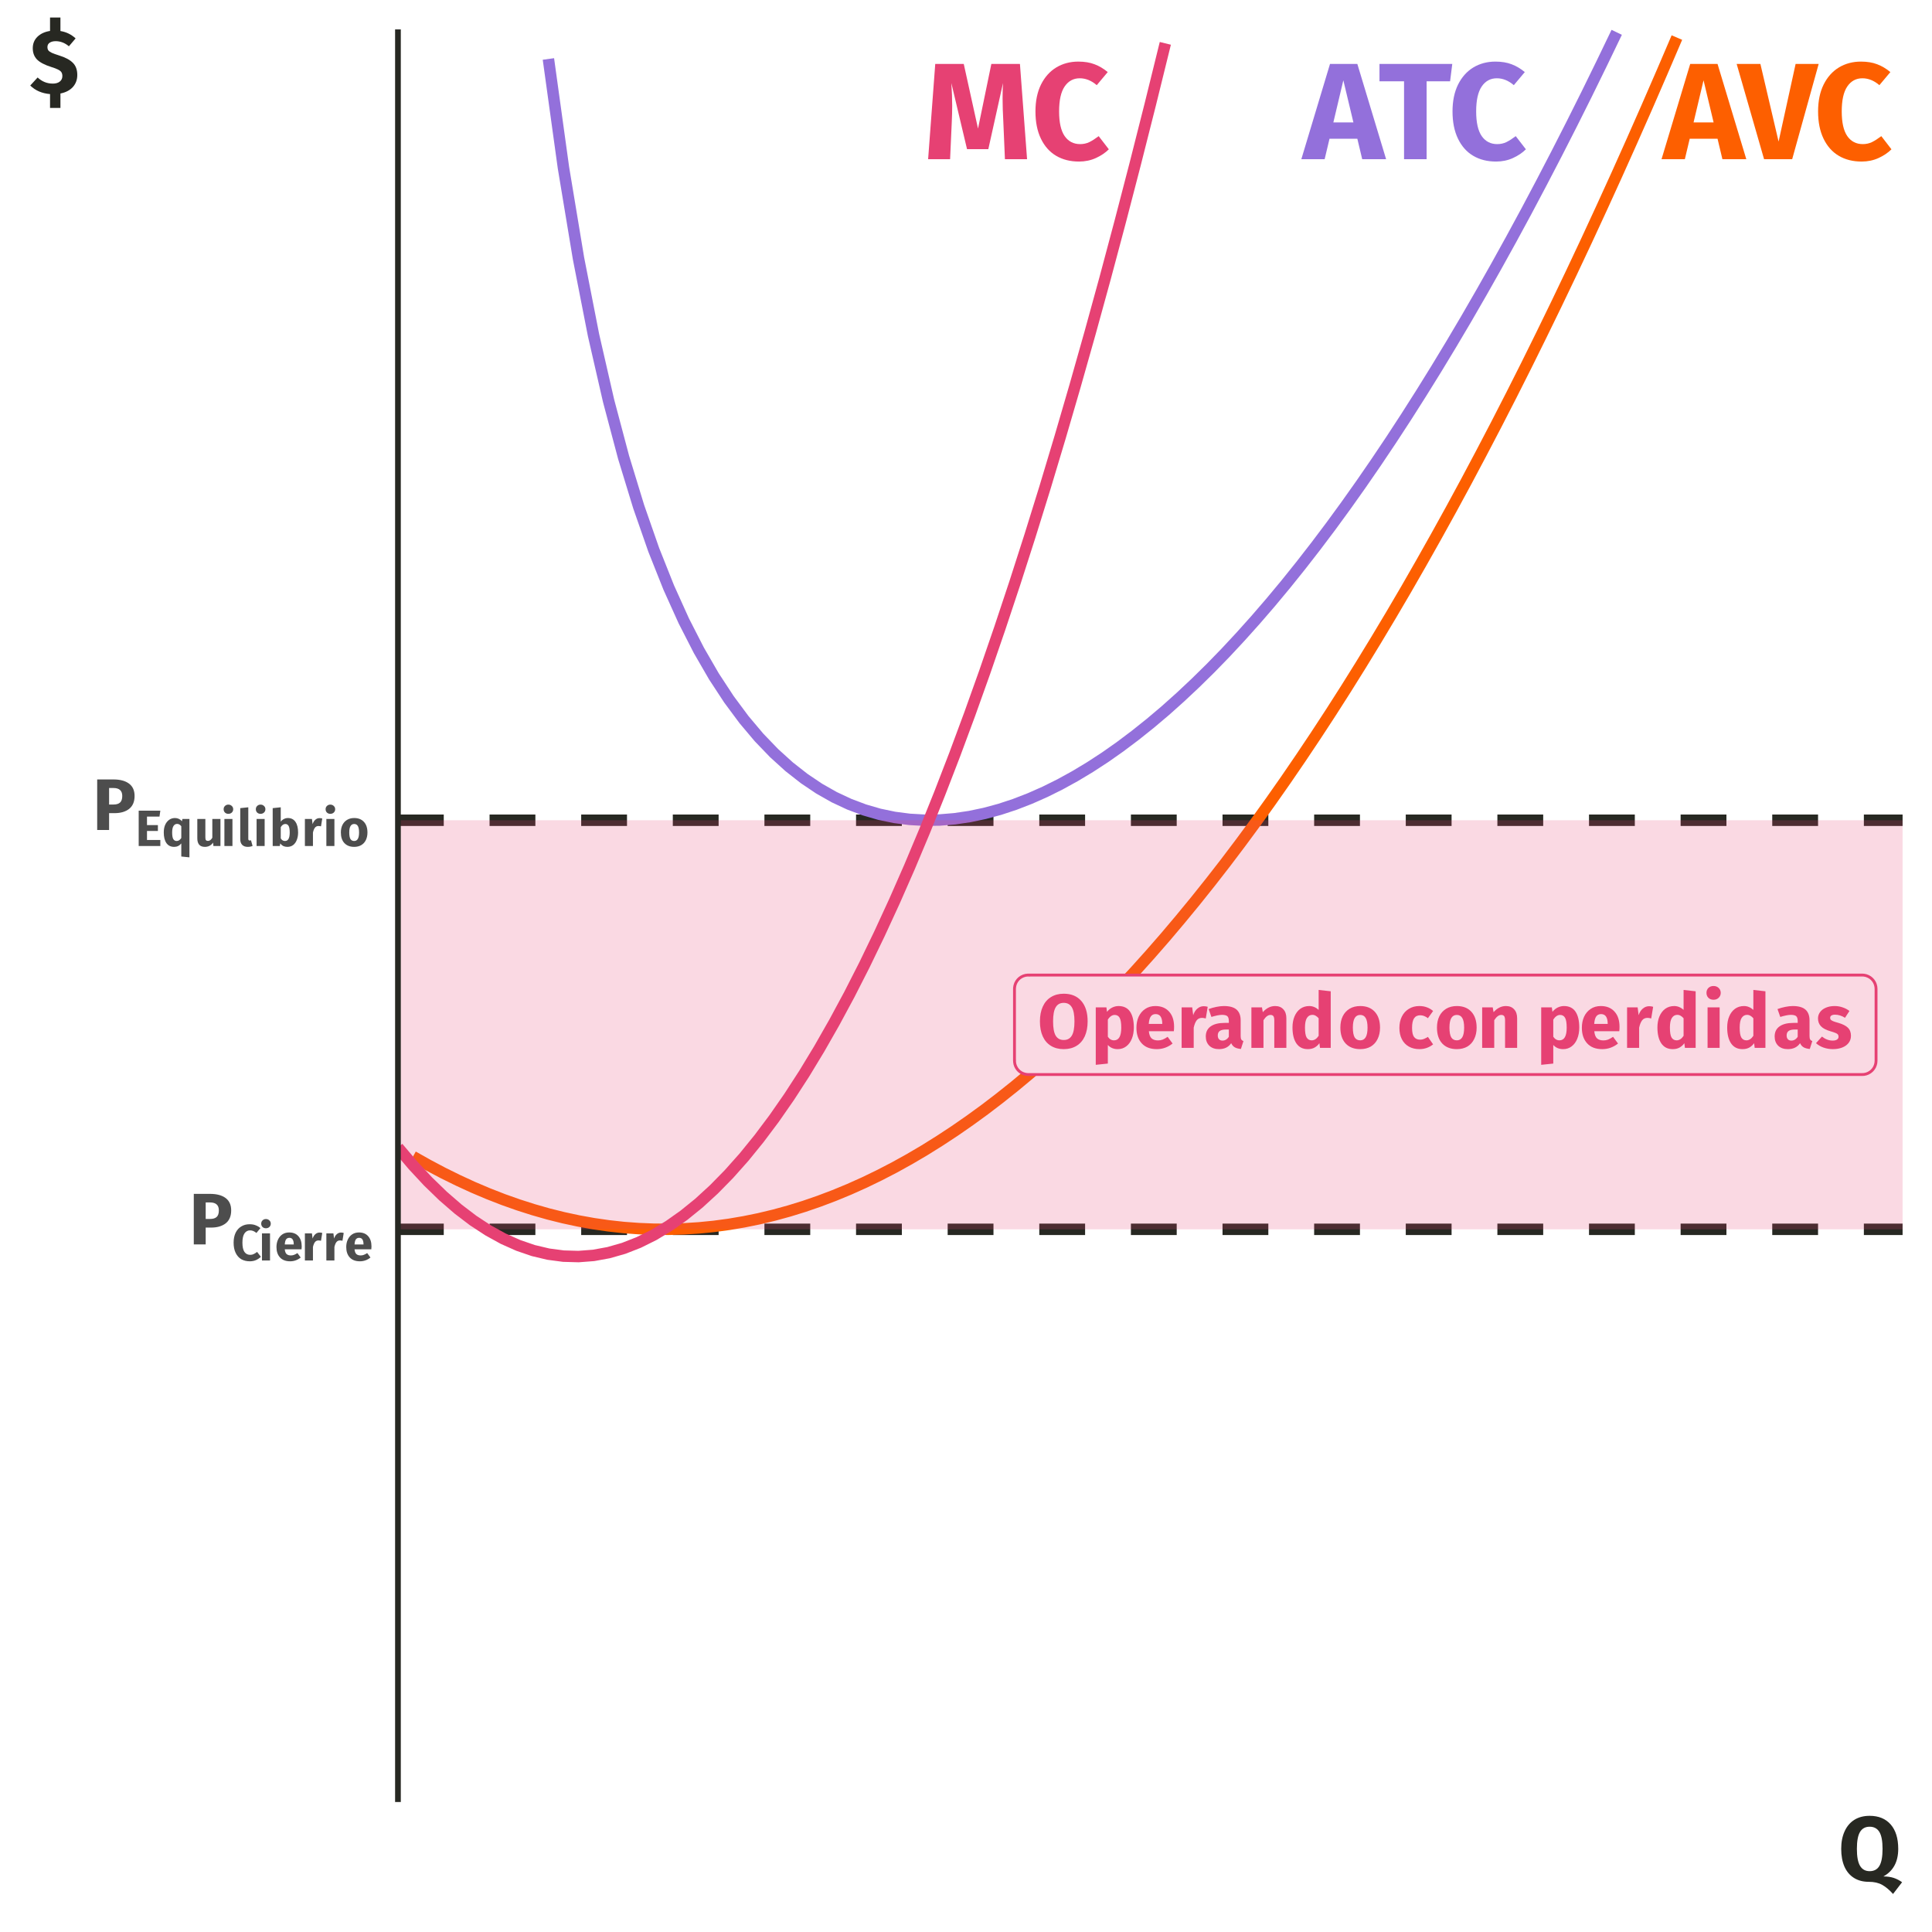 <?xml version="1.0" encoding="UTF-8"?>
<svg xmlns="http://www.w3.org/2000/svg" xmlns:xlink="http://www.w3.org/1999/xlink" width="360" height="360" viewBox="0 0 360 360">
<defs>
<g>
<g id="glyph-0-0">
<path d="M 13.906 8.969 L 3.156 8.969 L 3.156 -26.891 L 13.906 -26.891 Z M 4.562 -25.562 L 4.562 7.625 L 12.516 7.625 L 12.516 -25.562 Z M 8.297 -11.547 C 9.316 -11.547 10.047 -11.27 10.484 -10.719 C 10.922 -10.176 11.141 -9.473 11.141 -8.609 C 11.141 -7.703 10.945 -7 10.562 -6.5 C 10.176 -6.008 9.555 -5.703 8.703 -5.578 L 8.703 -4.438 C 8.703 -4.25 8.641 -4.098 8.516 -3.984 C 8.391 -3.867 8.238 -3.812 8.062 -3.812 C 7.895 -3.812 7.742 -3.867 7.609 -3.984 C 7.484 -4.098 7.422 -4.25 7.422 -4.438 L 7.422 -6.578 C 8.328 -6.629 8.941 -6.797 9.266 -7.078 C 9.586 -7.359 9.75 -7.848 9.75 -8.547 C 9.75 -9.117 9.641 -9.555 9.422 -9.859 C 9.203 -10.172 8.789 -10.328 8.188 -10.328 C 7.695 -10.328 7.254 -10.227 6.859 -10.031 C 6.723 -9.988 6.613 -9.969 6.531 -9.969 C 6.344 -9.969 6.191 -10.02 6.078 -10.125 C 5.973 -10.238 5.922 -10.379 5.922 -10.547 C 5.922 -10.867 6.172 -11.113 6.672 -11.281 C 7.172 -11.457 7.711 -11.547 8.297 -11.547 Z M 8.062 -3.078 C 8.32 -3.078 8.535 -2.988 8.703 -2.812 C 8.879 -2.645 8.969 -2.43 8.969 -2.172 C 8.969 -1.898 8.879 -1.676 8.703 -1.5 C 8.535 -1.32 8.32 -1.234 8.062 -1.234 C 7.812 -1.234 7.598 -1.32 7.422 -1.5 C 7.254 -1.676 7.172 -1.898 7.172 -2.172 C 7.172 -2.43 7.254 -2.645 7.422 -2.812 C 7.598 -2.988 7.812 -3.078 8.062 -3.078 Z M 8.062 -3.078 "/>
</g>
<g id="glyph-0-1">
<path d="M 10.109 -3.812 L 4.922 -3.812 L 4.016 0 L -0.328 0 L 5.016 -17.75 L 10.109 -17.75 L 15.469 0 L 11.016 0 Z M 9.375 -6.859 L 7.5 -14.703 L 5.641 -6.859 Z M 9.375 -6.859 "/>
</g>
<g id="glyph-0-2">
<path d="M 13.391 -14.516 L 9.016 -14.516 L 9.016 0 L 4.812 0 L 4.812 -14.516 L 0.234 -14.516 L 0.234 -17.75 L 13.797 -17.75 Z M 13.391 -14.516 "/>
</g>
<g id="glyph-0-3">
<path d="M 8.828 -18.188 C 9.992 -18.188 11.004 -18.02 11.859 -17.688 C 12.723 -17.363 13.539 -16.879 14.312 -16.234 L 12.266 -13.797 C 11.273 -14.648 10.219 -15.078 9.094 -15.078 C 7.914 -15.078 6.977 -14.566 6.281 -13.547 C 5.594 -12.535 5.25 -10.988 5.25 -8.906 C 5.25 -6.844 5.594 -5.312 6.281 -4.312 C 6.977 -3.312 7.941 -2.812 9.172 -2.812 C 9.797 -2.812 10.367 -2.938 10.891 -3.188 C 11.41 -3.445 11.988 -3.816 12.625 -4.297 L 14.516 -1.844 C 13.867 -1.195 13.066 -0.656 12.109 -0.219 C 11.148 0.219 10.102 0.438 8.969 0.438 C 7.32 0.438 5.895 0.078 4.688 -0.641 C 3.477 -1.359 2.535 -2.422 1.859 -3.828 C 1.18 -5.234 0.844 -6.926 0.844 -8.906 C 0.844 -10.844 1.188 -12.508 1.875 -13.906 C 2.57 -15.301 3.52 -16.363 4.719 -17.094 C 5.926 -17.82 7.297 -18.188 8.828 -18.188 Z M 8.828 -18.188 "/>
</g>
<g id="glyph-0-4">
<path d="M 10.016 0 L 4.781 0 L -0.328 -17.75 L 4.094 -17.75 L 7.484 -3.281 L 10.656 -17.75 L 14.953 -17.75 Z M 10.016 0 "/>
</g>
<g id="glyph-0-5">
<path d="M 19.281 0 L 15.156 0 L 14.859 -6.938 C 14.766 -8.594 14.719 -10.07 14.719 -11.375 C 14.719 -12.363 14.742 -13.301 14.797 -14.188 L 12.062 -1.875 L 8.094 -1.875 L 5.172 -14.188 C 5.273 -12.695 5.328 -11.297 5.328 -9.984 C 5.328 -8.992 5.301 -7.961 5.25 -6.891 L 4.938 0 L 0.844 0 L 2.172 -17.75 L 7.484 -17.75 L 10.141 -5.703 L 12.625 -17.75 L 17.953 -17.75 Z M 19.281 0 "/>
</g>
<g id="glyph-1-0">
<path d="M 7.719 4.984 L 1.75 4.984 L 1.75 -14.938 L 7.719 -14.938 Z M 2.531 -14.188 L 2.531 4.234 L 6.953 4.234 L 6.953 -14.188 Z M 4.609 -6.406 C 5.172 -6.406 5.57 -6.254 5.812 -5.953 C 6.062 -5.648 6.188 -5.258 6.188 -4.781 C 6.188 -4.281 6.078 -3.891 5.859 -3.609 C 5.648 -3.336 5.305 -3.164 4.828 -3.094 L 4.828 -2.453 C 4.828 -2.348 4.789 -2.266 4.719 -2.203 C 4.656 -2.148 4.578 -2.125 4.484 -2.125 C 4.391 -2.125 4.305 -2.148 4.234 -2.203 C 4.16 -2.266 4.125 -2.348 4.125 -2.453 L 4.125 -3.656 C 4.625 -3.688 4.961 -3.781 5.141 -3.938 C 5.328 -4.094 5.422 -4.363 5.422 -4.75 C 5.422 -5.062 5.359 -5.301 5.234 -5.469 C 5.109 -5.645 4.879 -5.734 4.547 -5.734 C 4.273 -5.734 4.031 -5.68 3.812 -5.578 C 3.738 -5.547 3.676 -5.531 3.625 -5.531 C 3.52 -5.531 3.438 -5.562 3.375 -5.625 C 3.312 -5.688 3.281 -5.766 3.281 -5.859 C 3.281 -6.035 3.422 -6.172 3.703 -6.266 C 3.984 -6.359 4.285 -6.406 4.609 -6.406 Z M 4.484 -1.703 C 4.617 -1.703 4.734 -1.656 4.828 -1.562 C 4.93 -1.469 4.984 -1.348 4.984 -1.203 C 4.984 -1.055 4.93 -0.93 4.828 -0.828 C 4.734 -0.734 4.617 -0.688 4.484 -0.688 C 4.336 -0.688 4.219 -0.734 4.125 -0.828 C 4.031 -0.93 3.984 -1.055 3.984 -1.203 C 3.984 -1.348 4.031 -1.469 4.125 -1.562 C 4.219 -1.656 4.336 -1.703 4.484 -1.703 Z M 4.484 -1.703 "/>
</g>
<g id="glyph-1-1">
<path d="M 4.906 -10.094 C 6.312 -10.094 7.406 -9.641 8.188 -8.734 C 8.969 -7.836 9.359 -6.57 9.359 -4.938 C 9.359 -3.863 9.18 -2.938 8.828 -2.156 C 8.473 -1.383 7.957 -0.789 7.281 -0.375 C 6.613 0.031 5.82 0.234 4.906 0.234 C 3.988 0.234 3.195 0.031 2.531 -0.375 C 1.863 -0.781 1.352 -1.367 1 -2.141 C 0.645 -2.91 0.469 -3.844 0.469 -4.938 C 0.469 -6 0.645 -6.914 1 -7.688 C 1.352 -8.469 1.863 -9.062 2.531 -9.469 C 3.195 -9.883 3.988 -10.094 4.906 -10.094 Z M 4.906 -8.391 C 4.227 -8.391 3.727 -8.113 3.406 -7.562 C 3.082 -7.02 2.922 -6.145 2.922 -4.938 C 2.922 -3.719 3.082 -2.832 3.406 -2.281 C 3.738 -1.738 4.238 -1.469 4.906 -1.469 C 5.582 -1.469 6.082 -1.738 6.406 -2.281 C 6.738 -2.82 6.906 -3.707 6.906 -4.938 C 6.906 -6.156 6.738 -7.035 6.406 -7.578 C 6.082 -8.117 5.582 -8.391 4.906 -8.391 Z M 4.906 -8.391 "/>
</g>
<g id="glyph-1-2">
<path d="M 5.109 -7.797 C 6.078 -7.797 6.797 -7.445 7.266 -6.75 C 7.734 -6.051 7.969 -5.066 7.969 -3.797 C 7.969 -3.016 7.844 -2.316 7.594 -1.703 C 7.352 -1.098 7.004 -0.625 6.547 -0.281 C 6.098 0.062 5.57 0.234 4.969 0.234 C 4.207 0.234 3.594 -0.023 3.125 -0.547 L 3.125 2.922 L 0.875 3.156 L 0.875 -7.547 L 2.859 -7.547 L 2.969 -6.719 C 3.258 -7.082 3.594 -7.352 3.969 -7.531 C 4.344 -7.707 4.723 -7.797 5.109 -7.797 Z M 4.281 -1.406 C 5.176 -1.406 5.625 -2.191 5.625 -3.766 C 5.625 -4.66 5.52 -5.281 5.312 -5.625 C 5.113 -5.969 4.805 -6.141 4.391 -6.141 C 4.148 -6.141 3.922 -6.062 3.703 -5.906 C 3.484 -5.75 3.289 -5.535 3.125 -5.266 L 3.125 -2.078 C 3.426 -1.629 3.812 -1.406 4.281 -1.406 Z M 4.281 -1.406 "/>
</g>
<g id="glyph-1-3">
<path d="M 7.469 -3.922 C 7.469 -3.609 7.453 -3.336 7.422 -3.109 L 2.766 -3.109 C 2.828 -2.473 3 -2.023 3.281 -1.766 C 3.57 -1.516 3.969 -1.391 4.469 -1.391 C 4.77 -1.391 5.062 -1.441 5.344 -1.547 C 5.625 -1.66 5.93 -1.832 6.266 -2.062 L 7.188 -0.812 C 6.312 -0.113 5.332 0.234 4.25 0.234 C 3.031 0.234 2.094 -0.125 1.438 -0.844 C 0.781 -1.562 0.453 -2.523 0.453 -3.734 C 0.453 -4.504 0.586 -5.191 0.859 -5.797 C 1.141 -6.41 1.547 -6.895 2.078 -7.25 C 2.609 -7.613 3.242 -7.797 3.984 -7.797 C 5.066 -7.797 5.914 -7.453 6.531 -6.766 C 7.156 -6.086 7.469 -5.141 7.469 -3.922 Z M 5.266 -4.562 C 5.242 -5.719 4.832 -6.297 4.031 -6.297 C 3.645 -6.297 3.348 -6.156 3.141 -5.875 C 2.93 -5.594 2.801 -5.125 2.75 -4.469 L 5.266 -4.469 Z M 5.266 -4.562 "/>
</g>
<g id="glyph-1-4">
<path d="M 4.984 -7.766 C 5.254 -7.766 5.504 -7.727 5.734 -7.656 L 5.375 -5.484 C 5.094 -5.555 4.863 -5.594 4.688 -5.594 C 4.25 -5.594 3.91 -5.438 3.672 -5.125 C 3.441 -4.82 3.258 -4.367 3.125 -3.766 L 3.125 0 L 0.875 0 L 0.875 -7.547 L 2.844 -7.547 L 3.031 -6.094 C 3.195 -6.613 3.453 -7.02 3.797 -7.312 C 4.148 -7.613 4.547 -7.766 4.984 -7.766 Z M 4.984 -7.766 "/>
</g>
<g id="glyph-1-5">
<path d="M 6.875 -2.188 C 6.875 -1.906 6.914 -1.695 7 -1.562 C 7.082 -1.426 7.211 -1.328 7.391 -1.266 L 6.922 0.203 C 6.461 0.16 6.086 0.062 5.797 -0.094 C 5.504 -0.258 5.273 -0.52 5.109 -0.875 C 4.609 -0.133 3.848 0.234 2.828 0.234 C 2.078 0.234 1.477 0.02 1.031 -0.406 C 0.594 -0.844 0.375 -1.414 0.375 -2.125 C 0.375 -2.945 0.676 -3.57 1.281 -4 C 1.883 -4.438 2.758 -4.656 3.906 -4.656 L 4.672 -4.656 L 4.672 -4.984 C 4.672 -5.43 4.578 -5.738 4.391 -5.906 C 4.203 -6.07 3.867 -6.156 3.391 -6.156 C 3.148 -6.156 2.852 -6.117 2.5 -6.047 C 2.145 -5.973 1.785 -5.879 1.422 -5.766 L 0.906 -7.234 C 1.383 -7.41 1.867 -7.547 2.359 -7.641 C 2.859 -7.742 3.32 -7.797 3.75 -7.797 C 4.832 -7.797 5.625 -7.57 6.125 -7.125 C 6.625 -6.676 6.875 -6.008 6.875 -5.125 Z M 3.484 -1.359 C 3.734 -1.359 3.957 -1.422 4.156 -1.547 C 4.363 -1.672 4.535 -1.848 4.672 -2.078 L 4.672 -3.422 L 4.125 -3.422 C 3.613 -3.422 3.234 -3.332 2.984 -3.156 C 2.734 -2.977 2.609 -2.695 2.609 -2.312 C 2.609 -2.008 2.688 -1.773 2.844 -1.609 C 3 -1.441 3.211 -1.359 3.484 -1.359 Z M 3.484 -1.359 "/>
</g>
<g id="glyph-1-6">
<path d="M 5.297 -7.797 C 5.953 -7.797 6.461 -7.594 6.828 -7.188 C 7.203 -6.789 7.391 -6.234 7.391 -5.516 L 7.391 0 L 5.141 0 L 5.141 -5.141 C 5.141 -5.516 5.082 -5.773 4.969 -5.922 C 4.852 -6.066 4.676 -6.141 4.438 -6.141 C 3.977 -6.141 3.539 -5.812 3.125 -5.156 L 3.125 0 L 0.875 0 L 0.875 -7.547 L 2.844 -7.547 L 3 -6.656 C 3.332 -7.031 3.688 -7.312 4.062 -7.5 C 4.438 -7.695 4.848 -7.797 5.297 -7.797 Z M 5.297 -7.797 "/>
</g>
<g id="glyph-1-7">
<path d="M 7.656 -10.547 L 7.656 0 L 5.656 0 L 5.547 -0.875 C 5.316 -0.539 5.02 -0.27 4.656 -0.062 C 4.301 0.133 3.879 0.234 3.391 0.234 C 2.453 0.234 1.738 -0.125 1.25 -0.844 C 0.77 -1.562 0.531 -2.547 0.531 -3.797 C 0.531 -4.578 0.656 -5.266 0.906 -5.859 C 1.156 -6.461 1.516 -6.938 1.984 -7.281 C 2.461 -7.625 3.02 -7.797 3.656 -7.797 C 3.988 -7.797 4.301 -7.734 4.594 -7.609 C 4.895 -7.484 5.164 -7.305 5.406 -7.078 L 5.406 -10.797 Z M 4.109 -1.406 C 4.609 -1.406 5.039 -1.688 5.406 -2.25 L 5.406 -5.516 C 5.227 -5.723 5.047 -5.879 4.859 -5.984 C 4.672 -6.098 4.461 -6.156 4.234 -6.156 C 3.805 -6.156 3.469 -5.961 3.219 -5.578 C 2.977 -5.191 2.859 -4.594 2.859 -3.781 C 2.859 -2.895 2.961 -2.273 3.172 -1.922 C 3.391 -1.578 3.703 -1.406 4.109 -1.406 Z M 4.109 -1.406 "/>
</g>
<g id="glyph-1-8">
<path d="M 4.156 -7.797 C 5.312 -7.797 6.211 -7.441 6.859 -6.734 C 7.516 -6.023 7.844 -5.035 7.844 -3.766 C 7.844 -2.961 7.691 -2.258 7.391 -1.656 C 7.098 -1.051 6.676 -0.582 6.125 -0.25 C 5.57 0.07 4.914 0.234 4.156 0.234 C 3.008 0.234 2.102 -0.113 1.438 -0.812 C 0.781 -1.52 0.453 -2.508 0.453 -3.781 C 0.453 -4.582 0.598 -5.285 0.891 -5.891 C 1.191 -6.492 1.617 -6.961 2.172 -7.297 C 2.734 -7.629 3.395 -7.797 4.156 -7.797 Z M 4.156 -6.141 C 3.695 -6.141 3.352 -5.945 3.125 -5.562 C 2.895 -5.176 2.781 -4.582 2.781 -3.781 C 2.781 -2.957 2.891 -2.352 3.109 -1.969 C 3.336 -1.594 3.688 -1.406 4.156 -1.406 C 4.602 -1.406 4.941 -1.598 5.172 -1.984 C 5.398 -2.367 5.516 -2.961 5.516 -3.766 C 5.516 -4.586 5.398 -5.188 5.172 -5.562 C 4.953 -5.945 4.613 -6.141 4.156 -6.141 Z M 4.156 -6.141 "/>
</g>
<g id="glyph-1-9">
</g>
<g id="glyph-1-10">
<path d="M 4.156 -7.797 C 4.676 -7.797 5.145 -7.719 5.562 -7.562 C 5.977 -7.414 6.367 -7.188 6.734 -6.875 L 5.766 -5.531 C 5.297 -5.895 4.82 -6.078 4.344 -6.078 C 3.832 -6.078 3.445 -5.891 3.188 -5.516 C 2.938 -5.148 2.812 -4.551 2.812 -3.719 C 2.812 -2.926 2.938 -2.363 3.188 -2.031 C 3.445 -1.695 3.82 -1.531 4.312 -1.531 C 4.562 -1.531 4.789 -1.57 5 -1.656 C 5.207 -1.738 5.461 -1.867 5.766 -2.047 L 6.734 -0.656 C 5.984 -0.062 5.133 0.234 4.188 0.234 C 3.426 0.234 2.766 0.07 2.203 -0.25 C 1.641 -0.57 1.207 -1.031 0.906 -1.625 C 0.602 -2.219 0.453 -2.914 0.453 -3.719 C 0.453 -4.508 0.602 -5.211 0.906 -5.828 C 1.207 -6.441 1.641 -6.922 2.203 -7.266 C 2.766 -7.617 3.414 -7.797 4.156 -7.797 Z M 4.156 -7.797 "/>
</g>
<g id="glyph-1-11">
<path d="M 3.125 0 L 0.875 0 L 0.875 -7.547 L 3.125 -7.547 Z M 1.984 -11.531 C 2.367 -11.531 2.688 -11.41 2.938 -11.172 C 3.195 -10.93 3.328 -10.625 3.328 -10.25 C 3.328 -9.883 3.195 -9.578 2.938 -9.328 C 2.688 -9.086 2.367 -8.969 1.984 -8.969 C 1.598 -8.969 1.281 -9.086 1.031 -9.328 C 0.789 -9.578 0.672 -9.883 0.672 -10.25 C 0.672 -10.625 0.789 -10.93 1.031 -11.172 C 1.281 -11.41 1.598 -11.531 1.984 -11.531 Z M 1.984 -11.531 "/>
</g>
<g id="glyph-1-12">
<path d="M 3.547 -7.797 C 4.078 -7.797 4.578 -7.711 5.047 -7.547 C 5.523 -7.391 5.945 -7.164 6.312 -6.875 L 5.484 -5.609 C 4.867 -5.992 4.25 -6.188 3.625 -6.188 C 3.332 -6.188 3.109 -6.133 2.953 -6.031 C 2.797 -5.938 2.719 -5.797 2.719 -5.609 C 2.719 -5.473 2.75 -5.359 2.812 -5.266 C 2.883 -5.18 3.031 -5.086 3.25 -4.984 C 3.469 -4.891 3.805 -4.781 4.266 -4.656 C 5.055 -4.426 5.641 -4.129 6.016 -3.766 C 6.398 -3.398 6.594 -2.895 6.594 -2.25 C 6.594 -1.738 6.445 -1.297 6.156 -0.922 C 5.863 -0.547 5.461 -0.258 4.953 -0.062 C 4.441 0.133 3.867 0.234 3.234 0.234 C 2.609 0.234 2.02 0.133 1.469 -0.062 C 0.926 -0.258 0.461 -0.531 0.078 -0.875 L 1.188 -2.109 C 1.82 -1.609 2.488 -1.359 3.188 -1.359 C 3.531 -1.359 3.797 -1.422 3.984 -1.547 C 4.18 -1.672 4.281 -1.848 4.281 -2.078 C 4.281 -2.254 4.238 -2.395 4.156 -2.5 C 4.082 -2.602 3.938 -2.695 3.719 -2.781 C 3.5 -2.875 3.156 -2.988 2.688 -3.125 C 1.938 -3.344 1.375 -3.645 1 -4.031 C 0.633 -4.426 0.453 -4.91 0.453 -5.484 C 0.453 -5.922 0.578 -6.312 0.828 -6.656 C 1.078 -7.008 1.438 -7.285 1.906 -7.484 C 2.375 -7.691 2.922 -7.797 3.547 -7.797 Z M 3.547 -7.797 "/>
</g>
<g id="glyph-2-0">
<path d="M 7.375 4.75 L 1.672 4.75 L 1.672 -14.266 L 7.375 -14.266 Z M 2.422 -13.562 L 2.422 4.047 L 6.641 4.047 L 6.641 -13.562 Z M 4.406 -6.125 C 4.945 -6.125 5.332 -5.977 5.562 -5.688 C 5.789 -5.406 5.906 -5.031 5.906 -4.562 C 5.906 -4.082 5.801 -3.711 5.594 -3.453 C 5.395 -3.191 5.07 -3.031 4.625 -2.969 L 4.625 -2.359 C 4.625 -2.254 4.586 -2.172 4.516 -2.109 C 4.453 -2.055 4.375 -2.031 4.281 -2.031 C 4.188 -2.031 4.102 -2.055 4.031 -2.109 C 3.969 -2.172 3.938 -2.254 3.938 -2.359 L 3.938 -3.5 C 4.414 -3.52 4.738 -3.602 4.906 -3.75 C 5.082 -3.906 5.172 -4.172 5.172 -4.547 C 5.172 -4.836 5.113 -5.066 5 -5.234 C 4.883 -5.398 4.664 -5.484 4.344 -5.484 C 4.082 -5.484 3.848 -5.43 3.641 -5.328 C 3.566 -5.297 3.508 -5.281 3.469 -5.281 C 3.363 -5.281 3.281 -5.312 3.219 -5.375 C 3.164 -5.438 3.141 -5.508 3.141 -5.594 C 3.141 -5.77 3.27 -5.898 3.531 -5.984 C 3.801 -6.078 4.094 -6.125 4.406 -6.125 Z M 4.281 -1.625 C 4.414 -1.625 4.523 -1.578 4.609 -1.484 C 4.703 -1.398 4.75 -1.289 4.75 -1.156 C 4.75 -1.008 4.703 -0.891 4.609 -0.797 C 4.523 -0.703 4.414 -0.656 4.281 -0.656 C 4.145 -0.656 4.031 -0.703 3.938 -0.797 C 3.852 -0.891 3.812 -1.008 3.812 -1.156 C 3.812 -1.289 3.852 -1.398 3.938 -1.484 C 4.031 -1.578 4.145 -1.625 4.281 -1.625 Z M 4.281 -1.625 "/>
</g>
<g id="glyph-2-1">
<path d="M 3.922 -9.422 C 5.172 -9.422 6.141 -9.16 6.828 -8.641 C 7.516 -8.129 7.859 -7.363 7.859 -6.344 C 7.859 -5.281 7.52 -4.477 6.844 -3.938 C 6.164 -3.406 5.258 -3.141 4.125 -3.141 L 3.109 -3.141 L 3.109 0 L 0.891 0 L 0.891 -9.422 Z M 3.938 -4.75 C 4.469 -4.75 4.867 -4.867 5.141 -5.109 C 5.422 -5.359 5.562 -5.77 5.562 -6.344 C 5.562 -7.332 5.008 -7.828 3.906 -7.828 L 3.109 -7.828 L 3.109 -4.75 Z M 3.938 -4.75 "/>
</g>
<g id="glyph-3-0">
<path d="M 5.172 3.328 L 1.172 3.328 L 1.172 -9.984 L 5.172 -9.984 Z M 1.688 -9.5 L 1.688 2.828 L 4.656 2.828 L 4.656 -9.5 Z M 3.078 -4.297 C 3.461 -4.297 3.734 -4.191 3.891 -3.984 C 4.055 -3.785 4.141 -3.523 4.141 -3.203 C 4.141 -2.859 4.066 -2.594 3.922 -2.406 C 3.785 -2.227 3.555 -2.117 3.234 -2.078 L 3.234 -1.641 C 3.234 -1.578 3.207 -1.523 3.156 -1.484 C 3.113 -1.441 3.062 -1.422 3 -1.422 C 2.938 -1.422 2.879 -1.441 2.828 -1.484 C 2.785 -1.523 2.766 -1.578 2.766 -1.641 L 2.766 -2.453 C 3.098 -2.461 3.32 -2.52 3.438 -2.625 C 3.562 -2.727 3.625 -2.91 3.625 -3.172 C 3.625 -3.391 3.582 -3.551 3.5 -3.656 C 3.414 -3.77 3.266 -3.828 3.047 -3.828 C 2.859 -3.828 2.691 -3.797 2.547 -3.734 C 2.492 -3.711 2.453 -3.703 2.422 -3.703 C 2.359 -3.703 2.305 -3.723 2.266 -3.766 C 2.223 -3.805 2.203 -3.859 2.203 -3.922 C 2.203 -4.035 2.297 -4.125 2.484 -4.188 C 2.672 -4.258 2.867 -4.297 3.078 -4.297 Z M 3 -1.141 C 3.094 -1.141 3.172 -1.109 3.234 -1.047 C 3.297 -0.984 3.328 -0.906 3.328 -0.812 C 3.328 -0.707 3.297 -0.617 3.234 -0.547 C 3.172 -0.484 3.094 -0.453 3 -0.453 C 2.906 -0.453 2.828 -0.484 2.766 -0.547 C 2.703 -0.617 2.672 -0.707 2.672 -0.812 C 2.672 -0.906 2.703 -0.984 2.766 -1.047 C 2.828 -1.109 2.906 -1.141 3 -1.141 Z M 3 -1.141 "/>
</g>
<g id="glyph-3-1">
<path d="M 3.281 -6.75 C 3.719 -6.75 4.094 -6.688 4.406 -6.562 C 4.727 -6.445 5.031 -6.27 5.312 -6.031 L 4.562 -5.125 C 4.188 -5.445 3.789 -5.609 3.375 -5.609 C 2.938 -5.609 2.586 -5.414 2.328 -5.031 C 2.078 -4.656 1.953 -4.082 1.953 -3.312 C 1.953 -2.539 2.078 -1.969 2.328 -1.594 C 2.586 -1.227 2.945 -1.047 3.406 -1.047 C 3.645 -1.047 3.859 -1.094 4.047 -1.188 C 4.242 -1.281 4.457 -1.414 4.688 -1.594 L 5.391 -0.688 C 5.148 -0.445 4.852 -0.242 4.5 -0.078 C 4.145 0.078 3.754 0.156 3.328 0.156 C 2.723 0.156 2.191 0.023 1.734 -0.234 C 1.285 -0.504 0.938 -0.898 0.688 -1.422 C 0.438 -1.941 0.312 -2.57 0.312 -3.312 C 0.312 -4.031 0.438 -4.648 0.688 -5.172 C 0.945 -5.691 1.301 -6.082 1.75 -6.344 C 2.195 -6.613 2.707 -6.75 3.281 -6.75 Z M 3.281 -6.75 "/>
</g>
<g id="glyph-3-2">
<path d="M 2.094 0 L 0.594 0 L 0.594 -5.047 L 2.094 -5.047 Z M 1.328 -7.719 C 1.586 -7.719 1.801 -7.633 1.969 -7.469 C 2.145 -7.312 2.234 -7.109 2.234 -6.859 C 2.234 -6.609 2.145 -6.398 1.969 -6.234 C 1.801 -6.078 1.586 -6 1.328 -6 C 1.078 -6 0.867 -6.078 0.703 -6.234 C 0.535 -6.398 0.453 -6.609 0.453 -6.859 C 0.453 -7.109 0.535 -7.312 0.703 -7.469 C 0.867 -7.633 1.078 -7.719 1.328 -7.719 Z M 1.328 -7.719 "/>
</g>
<g id="glyph-3-3">
<path d="M 5 -2.625 C 5 -2.414 4.988 -2.234 4.969 -2.078 L 1.844 -2.078 C 1.883 -1.66 2 -1.363 2.188 -1.188 C 2.383 -1.02 2.648 -0.938 2.984 -0.938 C 3.191 -0.938 3.391 -0.973 3.578 -1.047 C 3.766 -1.117 3.973 -1.227 4.203 -1.375 L 4.812 -0.547 C 4.227 -0.078 3.57 0.156 2.844 0.156 C 2.031 0.156 1.398 -0.082 0.953 -0.562 C 0.516 -1.039 0.297 -1.688 0.297 -2.5 C 0.297 -3.008 0.391 -3.469 0.578 -3.875 C 0.766 -4.289 1.035 -4.617 1.391 -4.859 C 1.742 -5.098 2.172 -5.219 2.672 -5.219 C 3.398 -5.219 3.969 -4.988 4.375 -4.531 C 4.789 -4.07 5 -3.438 5 -2.625 Z M 3.516 -3.047 C 3.504 -3.828 3.234 -4.219 2.703 -4.219 C 2.441 -4.219 2.238 -4.125 2.094 -3.938 C 1.957 -3.75 1.875 -3.43 1.844 -2.984 L 3.516 -2.984 Z M 3.516 -3.047 "/>
</g>
<g id="glyph-3-4">
<path d="M 3.328 -5.203 C 3.516 -5.203 3.68 -5.176 3.828 -5.125 L 3.594 -3.672 C 3.406 -3.711 3.254 -3.734 3.141 -3.734 C 2.848 -3.734 2.625 -3.629 2.469 -3.422 C 2.312 -3.223 2.188 -2.922 2.094 -2.516 L 2.094 0 L 0.594 0 L 0.594 -5.047 L 1.906 -5.047 L 2.031 -4.078 C 2.145 -4.43 2.316 -4.707 2.547 -4.906 C 2.773 -5.102 3.035 -5.203 3.328 -5.203 Z M 3.328 -5.203 "/>
</g>
<g id="glyph-3-5">
<path d="M 4.5 -5.484 L 2.172 -5.484 L 2.172 -3.906 L 4.203 -3.906 L 4.203 -2.812 L 2.172 -2.812 L 2.172 -1.125 L 4.656 -1.125 L 4.656 0 L 0.625 0 L 0.625 -6.594 L 4.656 -6.594 Z M 4.5 -5.484 "/>
</g>
<g id="glyph-3-6">
<path d="M 5.078 -5.047 L 5.078 2.109 L 3.562 1.953 L 3.562 -0.484 C 3.219 -0.055 2.773 0.156 2.234 0.156 C 1.598 0.156 1.113 -0.082 0.781 -0.562 C 0.457 -1.039 0.297 -1.703 0.297 -2.547 C 0.297 -3.066 0.379 -3.523 0.547 -3.922 C 0.723 -4.328 0.969 -4.645 1.281 -4.875 C 1.602 -5.102 1.973 -5.219 2.391 -5.219 C 2.891 -5.219 3.32 -5.02 3.688 -4.625 L 3.766 -5.047 Z M 2.703 -0.938 C 3.035 -0.938 3.32 -1.125 3.562 -1.5 L 3.562 -3.688 C 3.445 -3.832 3.328 -3.941 3.203 -4.016 C 3.078 -4.086 2.938 -4.125 2.781 -4.125 C 2.5 -4.125 2.273 -3.992 2.109 -3.734 C 1.941 -3.473 1.859 -3.07 1.859 -2.531 C 1.859 -1.938 1.93 -1.52 2.078 -1.281 C 2.223 -1.051 2.43 -0.938 2.703 -0.938 Z M 2.703 -0.938 "/>
</g>
<g id="glyph-3-7">
<path d="M 4.859 0 L 3.547 0 L 3.484 -0.641 C 3.117 -0.109 2.609 0.156 1.953 0.156 C 1.484 0.156 1.129 0.02 0.891 -0.25 C 0.66 -0.531 0.547 -0.922 0.547 -1.422 L 0.547 -5.047 L 2.047 -5.047 L 2.047 -1.625 C 2.047 -1.375 2.082 -1.195 2.156 -1.094 C 2.238 -1 2.363 -0.953 2.531 -0.953 C 2.844 -0.953 3.113 -1.148 3.344 -1.547 L 3.344 -5.047 L 4.859 -5.047 Z M 4.859 0 "/>
</g>
<g id="glyph-3-8">
<path d="M 1.938 0.156 C 1.5 0.156 1.156 0.031 0.906 -0.219 C 0.664 -0.469 0.547 -0.82 0.547 -1.281 L 0.547 -7.062 L 2.047 -7.219 L 2.047 -1.344 C 2.047 -1.133 2.129 -1.031 2.297 -1.031 C 2.391 -1.031 2.473 -1.047 2.547 -1.078 L 2.844 -0.016 C 2.57 0.098 2.27 0.156 1.938 0.156 Z M 1.938 0.156 "/>
</g>
<g id="glyph-3-9">
<path d="M 3.422 -5.219 C 4.035 -5.219 4.504 -4.984 4.828 -4.516 C 5.16 -4.047 5.328 -3.379 5.328 -2.516 C 5.328 -1.992 5.242 -1.531 5.078 -1.125 C 4.922 -0.719 4.691 -0.398 4.391 -0.172 C 4.086 0.047 3.734 0.156 3.328 0.156 C 3.047 0.156 2.789 0.102 2.562 0 C 2.344 -0.113 2.156 -0.273 2 -0.484 L 1.922 0 L 0.594 0 L 0.594 -7.062 L 2.094 -7.219 L 2.094 -4.531 C 2.238 -4.738 2.43 -4.906 2.672 -5.031 C 2.91 -5.156 3.16 -5.219 3.422 -5.219 Z M 2.891 -0.938 C 3.473 -0.938 3.766 -1.461 3.766 -2.516 C 3.766 -3.117 3.691 -3.535 3.547 -3.766 C 3.41 -3.992 3.211 -4.109 2.953 -4.109 C 2.617 -4.109 2.332 -3.91 2.094 -3.516 L 2.094 -1.422 C 2.289 -1.098 2.555 -0.938 2.891 -0.938 Z M 2.891 -0.938 "/>
</g>
<g id="glyph-3-10">
<path d="M 2.781 -5.219 C 3.551 -5.219 4.156 -4.977 4.594 -4.5 C 5.031 -4.031 5.25 -3.367 5.25 -2.516 C 5.25 -1.984 5.148 -1.516 4.953 -1.109 C 4.754 -0.703 4.469 -0.391 4.094 -0.172 C 3.727 0.047 3.289 0.156 2.781 0.156 C 2.008 0.156 1.398 -0.078 0.953 -0.547 C 0.516 -1.016 0.297 -1.676 0.297 -2.531 C 0.297 -3.07 0.395 -3.539 0.594 -3.938 C 0.801 -4.344 1.086 -4.656 1.453 -4.875 C 1.828 -5.102 2.27 -5.219 2.781 -5.219 Z M 2.781 -4.109 C 2.477 -4.109 2.25 -3.977 2.094 -3.719 C 1.938 -3.469 1.859 -3.07 1.859 -2.531 C 1.859 -1.977 1.93 -1.57 2.078 -1.312 C 2.234 -1.062 2.469 -0.938 2.781 -0.938 C 3.082 -0.938 3.305 -1.066 3.453 -1.328 C 3.609 -1.586 3.688 -1.984 3.688 -2.516 C 3.688 -3.066 3.613 -3.469 3.469 -3.719 C 3.32 -3.977 3.094 -4.109 2.781 -4.109 Z M 2.781 -4.109 "/>
</g>
<g id="glyph-4-0">
<path d="M 9.234 5.953 L 2.094 5.953 L 2.094 -17.844 L 9.234 -17.844 Z M 3.031 -16.969 L 3.031 5.062 L 8.312 5.062 L 8.312 -16.969 Z M 5.516 -7.672 C 6.191 -7.672 6.672 -7.488 6.953 -7.125 C 7.242 -6.758 7.391 -6.289 7.391 -5.719 C 7.391 -5.113 7.258 -4.645 7 -4.312 C 6.75 -3.988 6.344 -3.785 5.781 -3.703 L 5.781 -2.938 C 5.781 -2.812 5.738 -2.711 5.656 -2.641 C 5.57 -2.566 5.473 -2.531 5.359 -2.531 C 5.242 -2.531 5.145 -2.566 5.062 -2.641 C 4.977 -2.711 4.938 -2.812 4.938 -2.938 L 4.938 -4.375 C 5.531 -4.406 5.938 -4.516 6.156 -4.703 C 6.375 -4.891 6.484 -5.211 6.484 -5.672 C 6.484 -6.047 6.406 -6.332 6.25 -6.531 C 6.102 -6.738 5.832 -6.844 5.438 -6.844 C 5.113 -6.844 4.82 -6.781 4.562 -6.656 C 4.469 -6.625 4.391 -6.609 4.328 -6.609 C 4.203 -6.609 4.102 -6.645 4.031 -6.719 C 3.957 -6.789 3.922 -6.883 3.922 -7 C 3.922 -7.219 4.086 -7.383 4.422 -7.5 C 4.766 -7.613 5.129 -7.672 5.516 -7.672 Z M 5.359 -2.047 C 5.523 -2.047 5.664 -1.988 5.781 -1.875 C 5.895 -1.758 5.953 -1.613 5.953 -1.438 C 5.953 -1.258 5.895 -1.109 5.781 -0.984 C 5.664 -0.867 5.523 -0.812 5.359 -0.812 C 5.18 -0.812 5.035 -0.867 4.922 -0.984 C 4.816 -1.109 4.766 -1.258 4.766 -1.438 C 4.766 -1.613 4.816 -1.758 4.922 -1.875 C 5.035 -1.988 5.18 -2.047 5.359 -2.047 Z M 5.359 -2.047 "/>
</g>
<g id="glyph-4-1">
<path d="M 8.422 -0.766 C 9.148 -0.766 9.785 -0.676 10.328 -0.5 C 10.879 -0.32 11.406 -0.051 11.906 0.312 L 10.219 2.5 C 9.57 1.77 8.906 1.207 8.219 0.812 C 7.539 0.426 6.695 0.234 5.688 0.234 C 4.633 0.234 3.723 -0.004 2.953 -0.484 C 2.18 -0.961 1.586 -1.66 1.172 -2.578 C 0.766 -3.504 0.562 -4.613 0.562 -5.906 C 0.562 -7.164 0.773 -8.258 1.203 -9.188 C 1.629 -10.125 2.238 -10.836 3.031 -11.328 C 3.82 -11.816 4.766 -12.062 5.859 -12.062 C 7.535 -12.062 8.844 -11.523 9.781 -10.453 C 10.719 -9.379 11.188 -7.863 11.188 -5.906 C 11.188 -3.5 10.266 -1.785 8.422 -0.766 Z M 3.484 -5.906 C 3.484 -4.445 3.68 -3.391 4.078 -2.734 C 4.473 -2.078 5.066 -1.75 5.859 -1.75 C 6.68 -1.75 7.285 -2.07 7.672 -2.719 C 8.066 -3.375 8.266 -4.438 8.266 -5.906 C 8.266 -7.363 8.066 -8.414 7.672 -9.062 C 7.273 -9.707 6.672 -10.031 5.859 -10.031 C 5.055 -10.031 4.457 -9.703 4.062 -9.047 C 3.676 -8.398 3.484 -7.352 3.484 -5.906 Z M 3.484 -5.906 "/>
</g>
<g id="glyph-4-2">
<path d="M 8.922 -3.406 C 8.922 -2.52 8.645 -1.77 8.094 -1.156 C 7.539 -0.551 6.77 -0.148 5.781 0.047 L 5.781 2.734 L 3.844 2.734 L 3.844 0.156 C 2.344 0.031 1.113 -0.5 0.156 -1.438 L 1.531 -2.938 C 2.344 -2.176 3.285 -1.797 4.359 -1.797 C 4.91 -1.797 5.344 -1.922 5.656 -2.172 C 5.977 -2.422 6.141 -2.766 6.141 -3.203 C 6.141 -3.484 6.082 -3.719 5.969 -3.906 C 5.852 -4.094 5.645 -4.258 5.344 -4.406 C 5.051 -4.562 4.629 -4.723 4.078 -4.891 C 2.828 -5.285 1.938 -5.754 1.406 -6.297 C 0.883 -6.848 0.625 -7.547 0.625 -8.391 C 0.625 -9.242 0.914 -9.957 1.5 -10.531 C 2.094 -11.102 2.875 -11.461 3.844 -11.609 L 3.844 -14.109 L 5.781 -14.109 L 5.781 -11.594 C 6.875 -11.414 7.816 -10.957 8.609 -10.219 L 7.359 -8.75 C 6.609 -9.383 5.785 -9.703 4.891 -9.703 C 4.422 -9.703 4.047 -9.602 3.766 -9.406 C 3.492 -9.219 3.359 -8.953 3.359 -8.609 C 3.359 -8.359 3.414 -8.148 3.531 -7.984 C 3.656 -7.828 3.867 -7.676 4.172 -7.531 C 4.484 -7.395 4.945 -7.227 5.562 -7.031 C 6.707 -6.676 7.551 -6.223 8.094 -5.672 C 8.645 -5.129 8.922 -4.375 8.922 -3.406 Z M 8.922 -3.406 "/>
</g>
</g>
<clipPath id="clip-0">
<path clip-rule="nonzero" d="M 74.152 228 L 354.523 228 L 354.523 231 L 74.152 231 Z M 74.152 228 "/>
</clipPath>
<clipPath id="clip-1">
<path clip-rule="nonzero" d="M 74.152 151 L 354.523 151 L 354.523 154 L 74.152 154 Z M 74.152 151 "/>
</clipPath>
<clipPath id="clip-2">
<path clip-rule="nonzero" d="M 101 5.48 L 303 5.48 L 303 154 L 101 154 Z M 101 5.48 "/>
</clipPath>
<clipPath id="clip-3">
<path clip-rule="nonzero" d="M 75 5.48 L 314 5.48 L 314 231 L 75 231 Z M 75 5.48 "/>
</clipPath>
<clipPath id="clip-4">
<path clip-rule="nonzero" d="M 74.152 7 L 219 7 L 219 236 L 74.152 236 Z M 74.152 7 "/>
</clipPath>
<clipPath id="clip-5">
<path clip-rule="nonzero" d="M 74.152 152 L 354.523 152 L 354.523 230 L 74.152 230 Z M 74.152 152 "/>
</clipPath>
</defs>
<rect x="-36" y="-36" width="432" height="432" fill="rgb(100%, 100%, 100%)" fill-opacity="1"/>
<g clip-path="url(#clip-0)">
<path fill="none" stroke-width="2.134" stroke-linecap="butt" stroke-linejoin="round" stroke="rgb(15.294%, 15.686%, 13.333%)" stroke-opacity="1" stroke-dasharray="8.536 8.536" stroke-miterlimit="10" d="M 74.152 229.066 L 354.52 229.066 "/>
</g>
<g clip-path="url(#clip-1)">
<path fill="none" stroke-width="2.134" stroke-linecap="butt" stroke-linejoin="round" stroke="rgb(15.294%, 15.686%, 13.333%)" stroke-opacity="1" stroke-dasharray="8.536 8.536" stroke-miterlimit="10" d="M 74.152 152.844 L 354.52 152.844 "/>
</g>
<g clip-path="url(#clip-2)">
<path fill="none" stroke-width="2.134" stroke-linecap="butt" stroke-linejoin="round" stroke="rgb(57.647%, 43.922%, 85.882%)" stroke-opacity="1" stroke-miterlimit="10" d="M 102.188 10.988 L 104.992 31.25 L 107.797 48.156 L 110.598 62.457 L 113.402 74.688 L 116.207 85.246 L 119.012 94.422 L 121.812 102.449 L 124.617 109.496 L 127.422 115.707 L 130.227 121.188 L 133.027 126.031 L 135.832 130.312 L 138.637 134.094 L 141.438 137.418 L 144.242 140.332 L 147.047 142.875 L 149.852 145.074 L 152.652 146.957 L 155.457 148.547 L 158.262 149.859 L 161.066 150.914 L 163.867 151.727 L 166.672 152.312 L 169.477 152.676 L 172.281 152.836 L 175.082 152.797 L 177.887 152.566 L 180.691 152.152 L 183.496 151.562 L 186.297 150.805 L 189.102 149.879 L 191.906 148.793 L 194.711 147.551 L 197.512 146.16 L 200.316 144.617 L 203.121 142.93 L 205.926 141.102 L 208.727 139.133 L 211.531 137.023 L 214.336 134.785 L 217.141 132.414 L 219.941 129.91 L 222.746 127.277 L 225.551 124.52 L 228.355 121.637 L 231.156 118.629 L 233.961 115.5 L 236.766 112.25 L 239.57 108.879 L 242.371 105.391 L 245.176 101.781 L 247.98 98.059 L 250.785 94.215 L 253.586 90.262 L 256.391 86.191 L 259.195 82.008 L 262 77.711 L 264.801 73.305 L 267.605 68.785 L 270.41 64.152 L 273.215 59.41 L 276.016 54.559 L 278.82 49.598 L 281.625 44.527 L 284.43 39.352 L 287.23 34.062 L 290.035 28.668 L 292.84 23.168 L 295.645 17.559 L 298.445 11.844 L 301.25 6.023 "/>
</g>
<g fill="rgb(57.647%, 43.922%, 85.882%)" fill-opacity="1">
<use xlink:href="#glyph-0-1" x="242.812" y="29.665"/>
<use xlink:href="#glyph-0-2" x="256.812" y="29.665"/>
<use xlink:href="#glyph-0-3" x="269.812" y="29.665"/>
</g>
<g clip-path="url(#clip-3)">
<path fill="none" stroke-width="2.134" stroke-linecap="butt" stroke-linejoin="round" stroke="rgb(99.216%, 37.255%, 0%)" stroke-opacity="1" stroke-miterlimit="10" d="M 76.953 215.504 L 79.758 217.082 L 82.562 218.566 L 85.367 219.949 L 88.168 221.238 L 90.973 222.426 L 93.777 223.52 L 96.582 224.512 L 99.383 225.406 L 102.188 226.207 L 104.992 226.906 L 107.797 227.508 L 110.598 228.012 L 113.402 228.418 L 116.207 228.727 L 119.012 228.934 L 121.812 229.047 L 124.617 229.062 L 127.422 228.977 L 130.227 228.797 L 133.027 228.52 L 135.832 228.141 L 138.637 227.664 L 141.438 227.094 L 144.242 226.422 L 147.047 225.652 L 149.852 224.785 L 152.652 223.82 L 155.457 222.758 L 158.262 221.598 L 161.066 220.34 L 163.867 218.984 L 166.672 217.531 L 169.477 215.977 L 172.281 214.328 L 175.082 212.578 L 177.887 210.734 L 180.691 208.789 L 183.496 206.75 L 186.297 204.609 L 189.102 202.371 L 191.906 200.035 L 194.711 197.602 L 197.512 195.07 L 200.316 192.441 L 203.121 189.715 L 205.926 186.891 L 208.727 183.969 L 211.531 180.949 L 214.336 177.828 L 217.141 174.613 L 219.941 171.297 L 222.746 167.887 L 225.551 164.375 L 228.355 160.77 L 231.156 157.062 L 233.961 153.258 L 236.766 149.355 L 239.57 145.355 L 242.371 141.258 L 245.176 137.062 L 247.98 132.77 L 250.785 128.379 L 253.586 123.891 L 256.391 119.301 L 259.195 114.617 L 262 109.836 L 264.801 104.953 L 267.605 99.973 L 270.41 94.898 L 273.215 89.723 L 276.016 84.449 L 278.82 79.082 L 281.625 73.613 L 284.43 68.047 L 287.23 62.383 L 290.035 56.621 L 292.84 50.762 L 295.645 44.801 L 298.445 38.746 L 301.25 32.594 L 304.055 26.34 L 306.859 19.992 L 309.66 13.543 L 312.465 7 "/>
</g>
<g fill="rgb(99.216%, 37.255%, 0%)" fill-opacity="1">
<use xlink:href="#glyph-0-1" x="309.93" y="29.665"/>
<use xlink:href="#glyph-0-4" x="323.93" y="29.665"/>
<use xlink:href="#glyph-0-3" x="337.93" y="29.665"/>
</g>
<g clip-path="url(#clip-4)">
<path fill="none" stroke-width="2.134" stroke-linecap="butt" stroke-linejoin="round" stroke="rgb(90.196%, 25.49%, 45.098%)" stroke-opacity="1" stroke-miterlimit="10" d="M 74.152 213.824 L 76.953 217.133 L 79.758 220.148 L 82.562 222.867 L 85.367 225.297 L 88.168 227.43 L 90.973 229.27 L 93.777 230.816 L 96.582 232.066 L 99.383 233.027 L 102.188 233.691 L 104.992 234.062 L 107.797 234.141 L 110.598 233.926 L 113.402 233.414 L 116.207 232.613 L 119.012 231.516 L 121.812 230.125 L 124.617 228.441 L 127.422 226.461 L 130.227 224.191 L 133.027 221.625 L 135.832 218.766 L 138.637 215.613 L 141.438 212.164 L 144.242 208.426 L 147.047 204.391 L 149.852 200.062 L 152.652 195.441 L 155.457 190.523 L 158.262 185.316 L 161.066 179.812 L 163.867 174.016 L 166.672 167.926 L 169.477 161.543 L 172.281 154.863 L 175.082 147.895 L 177.887 140.629 L 180.691 133.07 L 183.496 125.215 L 186.297 117.07 L 189.102 108.629 L 191.906 99.898 L 194.711 90.871 L 197.512 81.547 L 200.316 71.934 L 203.121 62.023 L 205.926 51.824 L 208.727 41.328 L 211.531 30.539 L 214.336 19.453 L 217.141 8.078 "/>
</g>
<g fill="rgb(90.196%, 25.49%, 45.098%)" fill-opacity="1">
<use xlink:href="#glyph-0-5" x="172.098" y="29.665"/>
<use xlink:href="#glyph-0-3" x="192.098" y="29.665"/>
</g>
<path fill-rule="nonzero" fill="rgb(100%, 100%, 100%)" fill-opacity="1" stroke-width="0.533" stroke-linecap="round" stroke-linejoin="round" stroke="rgb(90.196%, 25.49%, 45.098%)" stroke-opacity="1" stroke-miterlimit="10" d="M 191.598 200.223 L 347.012 200.223 L 346.91 200.223 L 347.32 200.207 L 347.723 200.125 L 348.109 199.977 L 348.465 199.77 L 348.785 199.512 L 349.059 199.203 L 349.281 198.855 L 349.441 198.473 L 349.539 198.074 L 349.574 197.664 L 349.574 184.25 L 349.539 183.84 L 349.441 183.438 L 349.281 183.059 L 349.059 182.711 L 348.785 182.402 L 348.465 182.141 L 348.109 181.938 L 347.723 181.789 L 347.32 181.707 L 347.012 181.688 L 191.598 181.688 L 191.906 181.707 L 191.496 181.691 L 191.086 181.738 L 190.691 181.855 L 190.316 182.031 L 189.977 182.266 L 189.68 182.551 L 189.434 182.879 L 189.242 183.246 L 189.113 183.637 L 189.047 184.043 L 189.035 184.25 L 189.035 197.664 L 189.047 197.457 L 189.047 197.871 L 189.113 198.277 L 189.242 198.668 L 189.434 199.031 L 189.68 199.363 L 189.977 199.648 L 190.316 199.883 L 190.691 200.059 L 191.086 200.172 L 191.496 200.223 Z M 191.598 200.223 "/>
<g fill="rgb(90.196%, 25.49%, 45.098%)" fill-opacity="1">
<use xlink:href="#glyph-1-1" x="193.305" y="195.258"/>
<use xlink:href="#glyph-1-2" x="203.305" y="195.258"/>
<use xlink:href="#glyph-1-3" x="211.305" y="195.258"/>
<use xlink:href="#glyph-1-4" x="219.305" y="195.258"/>
<use xlink:href="#glyph-1-5" x="224.305" y="195.258"/>
<use xlink:href="#glyph-1-6" x="232.305" y="195.258"/>
<use xlink:href="#glyph-1-7" x="240.305" y="195.258"/>
<use xlink:href="#glyph-1-8" x="249.305" y="195.258"/>
<use xlink:href="#glyph-1-9" x="257.305" y="195.258"/>
<use xlink:href="#glyph-1-10" x="260.305" y="195.258"/>
<use xlink:href="#glyph-1-8" x="267.305" y="195.258"/>
<use xlink:href="#glyph-1-6" x="275.305" y="195.258"/>
<use xlink:href="#glyph-1-9" x="283.305" y="195.258"/>
<use xlink:href="#glyph-1-2" x="286.305" y="195.258"/>
<use xlink:href="#glyph-1-3" x="294.305" y="195.258"/>
<use xlink:href="#glyph-1-4" x="302.305" y="195.258"/>
<use xlink:href="#glyph-1-7" x="308.305" y="195.258"/>
<use xlink:href="#glyph-1-11" x="317.305" y="195.258"/>
<use xlink:href="#glyph-1-7" x="321.305" y="195.258"/>
<use xlink:href="#glyph-1-5" x="330.305" y="195.258"/>
<use xlink:href="#glyph-1-12" x="338.305" y="195.258"/>
</g>
<g clip-path="url(#clip-5)">
<path fill-rule="nonzero" fill="rgb(90.196%, 25.49%, 45.098%)" fill-opacity="0.2" d="M 74.152 152.844 L 354.52 152.844 L 354.52 229.066 L 74.152 229.066 Z M 74.152 152.844 "/>
</g>
<path fill="none" stroke-width="1.067" stroke-linecap="butt" stroke-linejoin="round" stroke="rgb(15.294%, 15.686%, 13.333%)" stroke-opacity="1" stroke-miterlimit="10" d="M 74.152 335.781 L 74.152 5.48 "/>
<g fill="rgb(30.196%, 30.196%, 30.196%)" fill-opacity="1">
<use xlink:href="#glyph-2-1" x="35.219" y="231.883"/>
</g>
<g fill="rgb(30.196%, 30.196%, 30.196%)" fill-opacity="1">
<use xlink:href="#glyph-3-1" x="43.219" y="234.869"/>
<use xlink:href="#glyph-3-2" x="48.219" y="234.869"/>
<use xlink:href="#glyph-3-3" x="51.219" y="234.869"/>
<use xlink:href="#glyph-3-4" x="56.219" y="234.869"/>
<use xlink:href="#glyph-3-4" x="60.219" y="234.869"/>
<use xlink:href="#glyph-3-3" x="64.219" y="234.869"/>
</g>
<g fill="rgb(30.196%, 30.196%, 30.196%)" fill-opacity="1">
<use xlink:href="#glyph-2-1" x="17.219" y="154.66"/>
</g>
<g fill="rgb(30.196%, 30.196%, 30.196%)" fill-opacity="1">
<use xlink:href="#glyph-3-5" x="25.219" y="157.646"/>
<use xlink:href="#glyph-3-6" x="30.219" y="157.646"/>
<use xlink:href="#glyph-3-7" x="36.219" y="157.646"/>
<use xlink:href="#glyph-3-2" x="41.219" y="157.646"/>
<use xlink:href="#glyph-3-8" x="44.219" y="157.646"/>
<use xlink:href="#glyph-3-2" x="47.219" y="157.646"/>
<use xlink:href="#glyph-3-9" x="50.219" y="157.646"/>
<use xlink:href="#glyph-3-4" x="56.219" y="157.646"/>
<use xlink:href="#glyph-3-2" x="60.219" y="157.646"/>
<use xlink:href="#glyph-3-10" x="63.219" y="157.646"/>
</g>
<g fill="rgb(15.294%, 15.686%, 13.333%)" fill-opacity="1">
<use xlink:href="#glyph-4-1" x="342.52" y="350.414"/>
</g>
<g fill="rgb(15.294%, 15.686%, 13.333%)" fill-opacity="1">
<use xlink:href="#glyph-4-2" x="5.48" y="17.375"/>
</g>
</svg>
